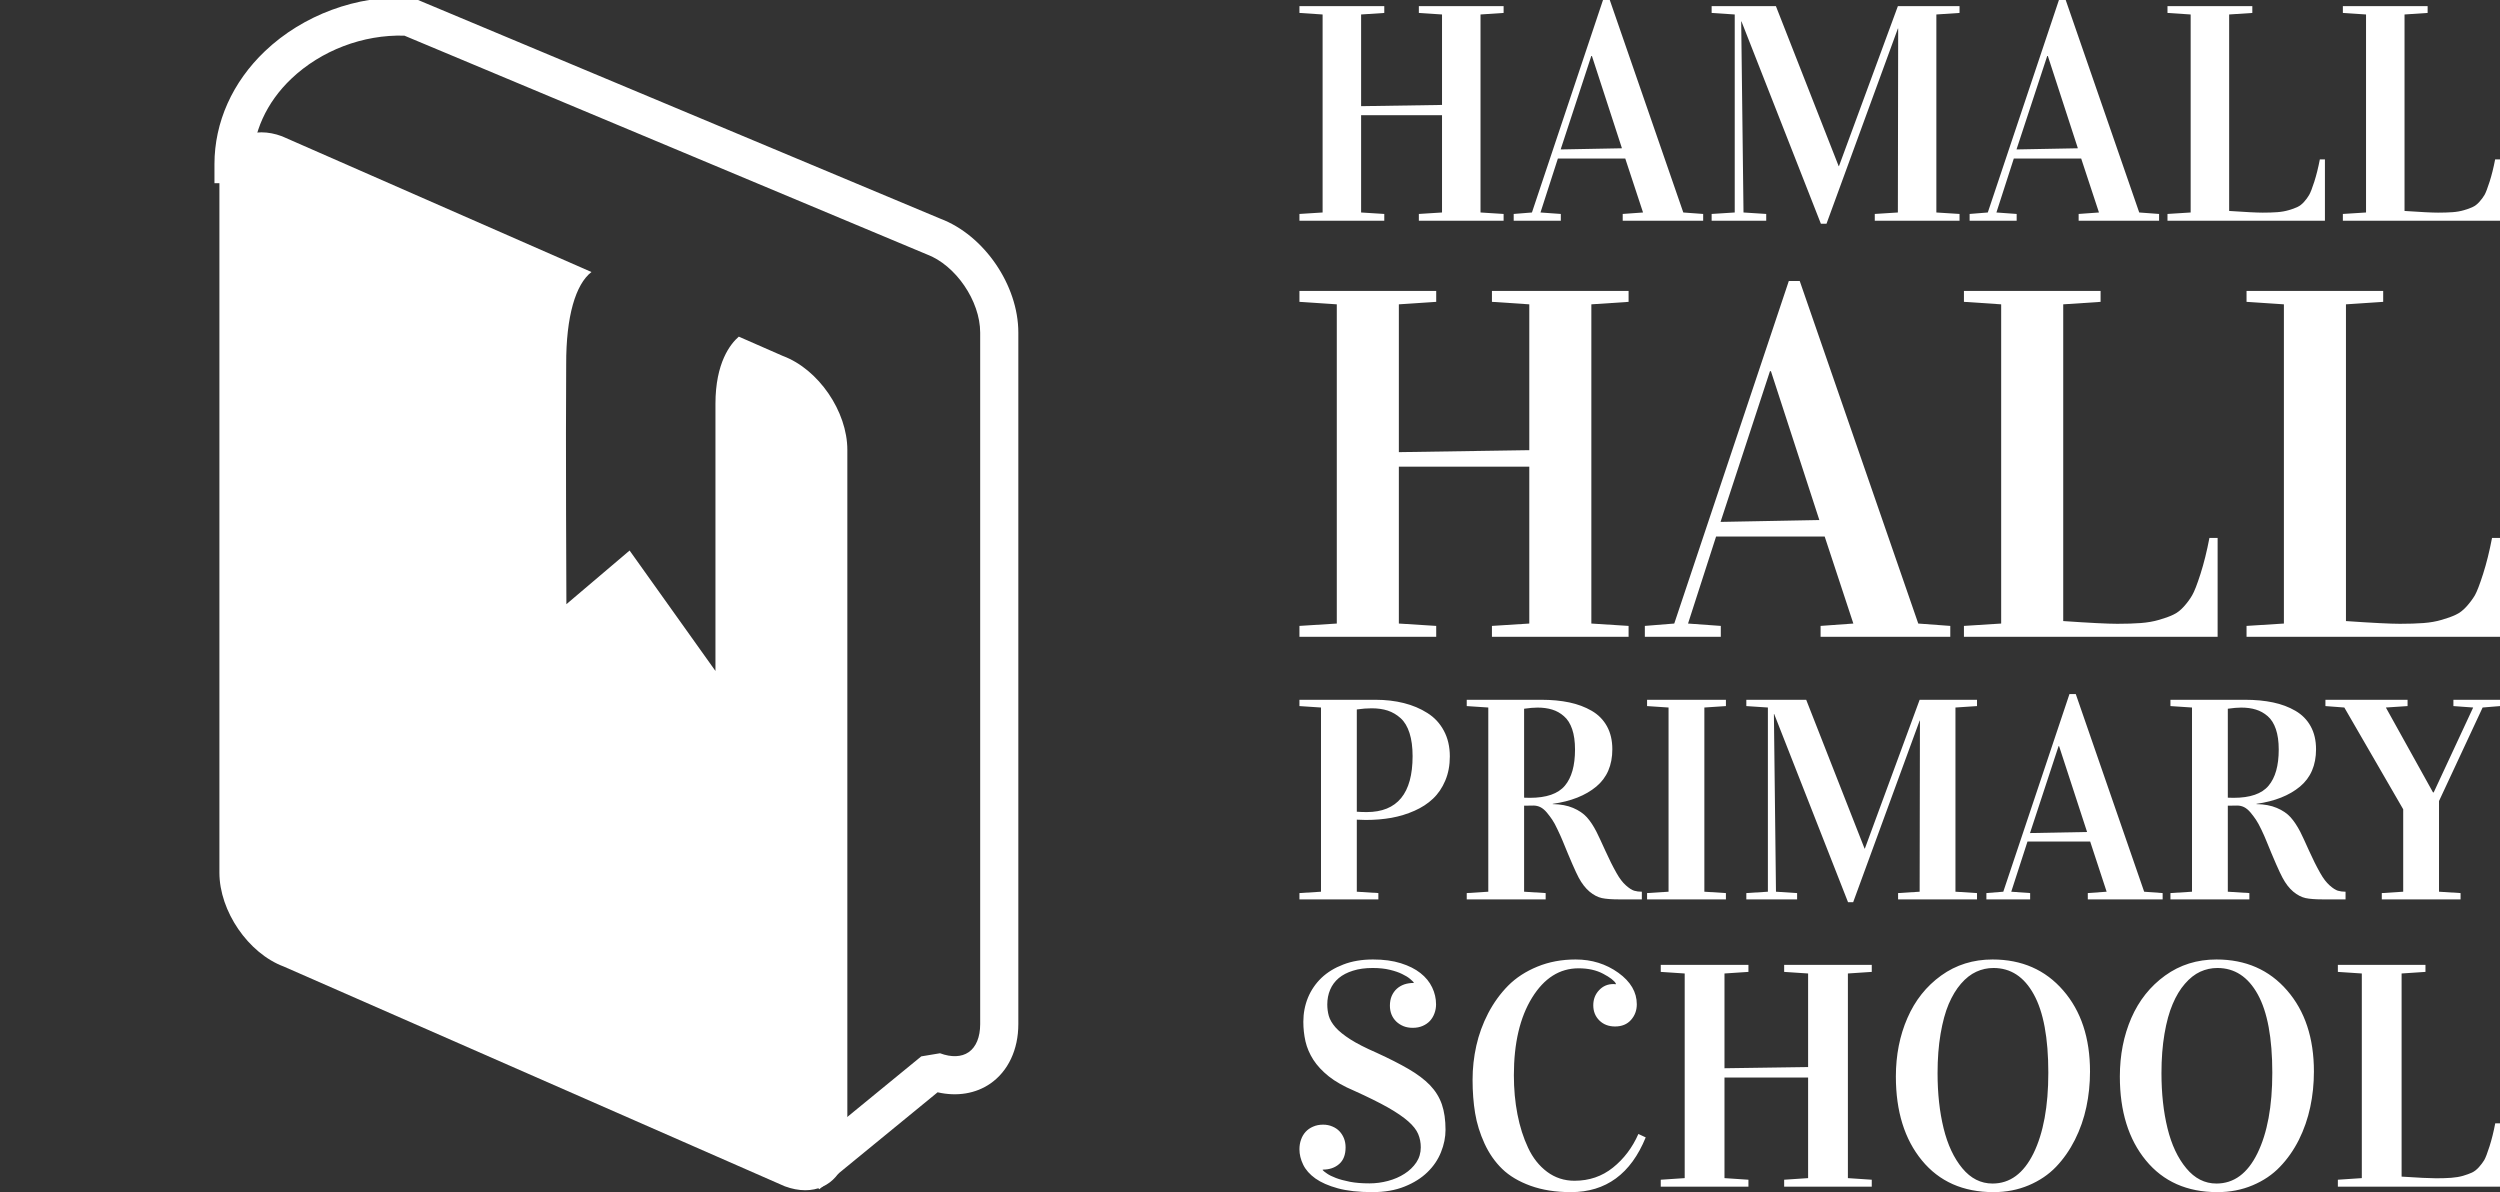 <?xml version="1.0" standalone="no"?>
<svg xmlns="http://www.w3.org/2000/svg" width="349.078" height="166.442" viewBox="0 0 349.078 166.442"><rect x="0" y="0" width="349.078" height="166.442" fill="#333333" stroke="none"/><g fill="#FFFFFF" color="#FFFFFF" transform="translate(0 0) scale(0.666)"><g transform="translate(44.962, -0.537)"><svg width="250.0" height="250.0" x="-44.962" y="0.537" viewBox="-44.962 0.537 250 250"><path d="M126.795,249.872l-5.068-6.189l26.459-21.67l3.933-0.654c2.383,0.891,4.517,0.809,6.008-0.227  c1.556-1.08,2.412-3.164,2.412-5.869v-145c0-6.626-5.137-14.141-11.217-16.408l-0.146-0.059L39.823,8.012  c-8.66-0.255-17.459,3.097-23.702,9.031C10.884,22.02,8,28.378,8,34.947v4H0v-4c0-8.783,3.768-17.201,10.609-23.703  C18.576,3.673,29.911-0.513,40.907,0.05l1.342,0.305l109.947,46.033c9.17,3.467,16.342,13.936,16.342,23.875v145  c0,5.326-2.132,9.859-5.85,12.441c-3.078,2.135-7.019,2.771-11.074,1.84L126.795,249.872z"></path><path d="M1.038,38.491v145c0,8.08,6.053,16.912,13.493,19.688l105.042,46.072c1.457,0.543,2.91,0.824,4.293,0.824  c5.277,0,8.823-4.104,8.823-10.209v-145c0-8.08-6.053-16.912-13.492-19.688l-9.267-4.064c-1.756,1.523-4.893,5.444-4.893,14.093v56  l-18-25.25l-13.25,11.25c0,0-0.169-34.875-0.044-50.25c-0.037-10.146,1.992-16.831,5.298-19.391L14.155,29.104  c-1.457-0.543-2.91-0.823-4.293-0.823C4.584,28.281,1.038,32.384,1.038,38.491z"></path><path d="M4.475,29.498C2.76,30.81,1.495,32.787,0.91,35.272C1.715,33.491,3.003,31.483,4.475,29.498z"></path></svg></g></g><path fill="#FFFFFF" fill-rule="nonzero" d="M11.02 28.67L0 28.67L0 27.79L3.01 27.60L3.01 1.88L0 1.68L0 0.80L11.02 0.80L11.02 1.68L8.01 1.88L8.01 13.79L18.52 13.63L18.52 1.88L15.51 1.68L15.51 0.80L26.52 0.80L26.52 1.68L23.52 1.88L23.52 27.60L26.52 27.79L26.52 28.67L15.51 28.67L15.51 27.79L18.52 27.60L18.52 14.96L8.01 14.96L8.01 27.60L11.02 27.79L11.02 28.67ZM33.95 28.67L27.83 28.67L27.83 27.79L30.20 27.60L39.43 0L40.31 0L49.86 27.60L52.44 27.79L52.44 28.67L41.99 28.67L41.99 27.79L44.63 27.60L42.32 20.59L33.57 20.59L31.31 27.60L33.95 27.79L33.95 28.67ZM37.91 7.27L33.93 19.41L41.89 19.26L37.99 7.27L37.91 7.27ZM60.63 28.67L53.54 28.67L53.54 27.79L56.54 27.60L56.54 1.88L53.54 1.68L53.54 0.80L61.89 0.80L70.04 21.58L70.08 21.58L77.73 0.80L85.74 0.80L85.74 1.68L82.73 1.88L82.73 27.60L85.74 27.79L85.74 28.67L74.73 28.67L74.73 27.79L77.73 27.60L77.77 3.71L77.73 3.71L68.46 29.06L67.73 29.06L57.42 2.79L57.38 2.79L57.68 27.60L60.63 27.79L60.63 28.67ZM93.16 28.67L87.05 28.67L87.05 27.79L89.41 27.60L98.65 0L99.53 0L109.08 27.60L111.66 27.79L111.66 28.67L101.21 28.67L101.21 27.79L103.85 27.60L101.54 20.59L92.79 20.59L90.53 27.60L93.16 27.79L93.16 28.67ZM97.13 7.27L93.14 19.41L101.11 19.26L97.21 7.27L97.13 7.27ZM133.20 28.67L112.75 28.67L112.75 27.79L115.76 27.60L115.76 1.88L112.75 1.68L112.75 0.80L123.77 0.80L123.77 1.68L120.76 1.88L120.76 27.40Q123.95 27.62 125.12 27.62L125.12 27.62Q126.19 27.62 127.00 27.56Q127.81 27.50 128.49 27.30Q129.16 27.11 129.62 26.89Q130.08 26.68 130.49 26.22Q130.90 25.76 131.15 25.32Q131.41 24.88 131.82 23.60Q132.23 22.32 132.54 20.70L132.54 20.70L133.20 20.70L133.20 28.67ZM155.98 28.67L135.53 28.67L135.53 27.79L138.54 27.60L138.54 1.88L135.53 1.68L135.53 0.80L146.54 0.80L146.54 1.68L143.54 1.88L143.54 27.40Q146.72 27.62 147.89 27.62L147.89 27.62Q148.96 27.62 149.78 27.56Q150.59 27.50 151.26 27.30Q151.93 27.11 152.39 26.89Q152.85 26.68 153.26 26.22Q153.67 25.76 153.93 25.32Q154.18 24.88 154.59 23.60Q155 22.32 155.31 20.70L155.31 20.70L155.98 20.70L155.98 28.67Z" transform="translate(181.442 0) scale(1.075)"></path><path fill="#FFFFFF" fill-rule="nonzero" d="M11.02 28.67L0 28.67L0 27.79L3.01 27.60L3.01 1.88L0 1.68L0 0.80L11.02 0.80L11.02 1.68L8.01 1.88L8.01 13.79L18.52 13.63L18.52 1.88L15.51 1.68L15.51 0.80L26.52 0.80L26.52 1.68L23.52 1.88L23.52 27.60L26.52 27.79L26.52 28.67L15.51 28.67L15.51 27.79L18.52 27.60L18.52 14.96L8.01 14.96L8.01 27.60L11.02 27.79L11.02 28.67ZM33.95 28.67L27.83 28.67L27.83 27.79L30.20 27.60L39.43 0L40.31 0L49.86 27.60L52.44 27.79L52.44 28.67L41.99 28.67L41.99 27.79L44.63 27.60L42.32 20.59L33.57 20.59L31.31 27.60L33.95 27.79L33.95 28.67ZM37.91 7.27L33.93 19.41L41.89 19.26L37.99 7.27L37.91 7.27ZM73.98 28.67L53.54 28.67L53.54 27.79L56.54 27.60L56.54 1.88L53.54 1.68L53.54 0.80L64.55 0.80L64.55 1.68L61.54 1.88L61.54 27.40Q64.73 27.62 65.90 27.62L65.90 27.62Q66.97 27.62 67.78 27.56Q68.59 27.50 69.27 27.30Q69.94 27.11 70.40 26.89Q70.86 26.68 71.27 26.22Q71.68 25.76 71.93 25.32Q72.19 24.88 72.60 23.60Q73.01 22.32 73.32 20.70L73.32 20.70L73.98 20.70L73.98 28.67ZM96.76 28.67L76.31 28.67L76.31 27.79L79.32 27.60L79.32 1.88L76.31 1.68L76.31 0.80L87.32 0.80L87.32 1.68L84.32 1.88L84.32 27.40Q87.50 27.62 88.67 27.62L88.67 27.62Q89.75 27.62 90.56 27.56Q91.37 27.50 92.04 27.30Q92.71 27.11 93.17 26.89Q93.63 26.68 94.04 26.22Q94.45 25.76 94.71 25.32Q94.96 24.88 95.37 23.60Q95.78 22.32 96.09 20.70L96.09 20.70L96.76 20.70L96.76 28.67Z" transform="translate(181.442 39.236) scale(1.733)"></path><path fill="#FFFFFF" fill-rule="nonzero" d="M11.02 28.67L0 28.67L0 27.79L3.01 27.60L3.01 1.88L0 1.68L0 0.80L10.61 0.80Q12.75 0.80 14.58 1.26Q16.41 1.72 17.87 2.65Q19.34 3.57 20.17 5.13Q21.00 6.68 21.00 8.71L21.00 8.71Q21.00 10.59 20.36 12.09Q19.73 13.59 18.65 14.61Q17.58 15.63 16.06 16.30Q14.55 16.97 12.86 17.28Q11.17 17.58 9.28 17.58L9.28 17.58Q8.87 17.58 8.01 17.54L8.01 17.54L8.01 27.60L11.02 27.79L11.02 28.67ZM8.01 2.15L8.01 16.43Q8.69 16.48 9.39 16.48L9.39 16.48Q15.80 16.48 15.80 8.67L15.80 8.67Q15.80 6.78 15.37 5.44Q14.94 4.10 14.13 3.37Q13.32 2.64 12.33 2.31Q11.35 1.99 10.08 1.99L10.08 1.99Q9.12 1.99 8.01 2.15L8.01 2.15ZM34.38 28.67L23.36 28.67L23.36 27.79L26.37 27.60L26.37 1.88L23.36 1.68L23.36 0.80L33.77 0.80Q35.94 0.80 37.69 1.17Q39.43 1.54 40.81 2.34Q42.19 3.14 42.94 4.50Q43.69 5.86 43.69 7.71L43.69 7.71Q43.69 11.05 41.45 12.92Q39.20 14.79 35.37 15.33L35.37 15.33L35.37 15.37Q37.01 15.39 38.21 15.90Q39.41 16.41 40.13 17.20Q40.84 17.99 41.48 19.24L41.48 19.24Q41.91 20.10 42.71 21.87Q43.50 23.63 44.28 25L44.28 25Q44.90 26.11 45.59 26.72Q46.27 27.32 46.74 27.46Q47.21 27.60 47.81 27.60L47.81 27.60L47.81 28.67L44.57 28.67Q43.09 28.67 42.23 28.49Q41.37 28.30 40.52 27.60Q39.67 26.89 39.00 25.65Q38.34 24.41 36.74 20.47L36.74 20.47Q36.50 19.88 36.06 18.96Q35.63 18.03 35.30 17.55Q34.98 17.07 34.54 16.54Q34.10 16.02 33.64 15.79Q33.18 15.57 32.68 15.57L32.68 15.57Q31.82 15.57 31.37 15.59L31.37 15.59L31.37 27.60L34.38 27.79L34.38 28.67ZM31.37 2.05L31.37 14.47Q31.58 14.49 32.17 14.49L32.17 14.49Q35.64 14.49 37.06 12.80Q38.48 11.11 38.48 7.75L38.48 7.75Q38.48 6.07 38.08 4.90Q37.68 3.73 36.93 3.09Q36.19 2.44 35.29 2.17Q34.39 1.89 33.24 1.89L33.24 1.89Q32.48 1.89 31.37 2.05L31.37 2.05ZM59.55 28.67L48.54 28.67L48.54 27.79L51.54 27.60L51.54 1.88L48.54 1.68L48.54 0.80L59.55 0.80L59.55 1.68L56.54 1.88L56.54 27.60L59.55 27.79L59.55 28.67ZM69.49 28.67L62.40 28.67L62.40 27.79L65.41 27.60L65.41 1.88L62.40 1.68L62.40 0.80L70.76 0.80L78.91 21.58L78.95 21.58L86.60 0.80L94.61 0.80L94.61 1.68L91.60 1.88L91.60 27.60L94.61 27.79L94.61 28.67L83.59 28.67L83.59 27.79L86.60 27.60L86.64 3.71L86.60 3.71L77.32 29.06L76.60 29.06L66.29 2.79L66.25 2.79L66.54 27.60L69.49 27.79L69.49 28.67ZM102.03 28.67L95.92 28.67L95.92 27.79L98.28 27.60L107.52 0L108.40 0L117.95 27.60L120.53 27.79L120.53 28.67L110.08 28.67L110.08 27.79L112.71 27.60L110.41 20.59L101.66 20.59L99.39 27.60L102.03 27.79L102.03 28.67ZM106.00 7.27L102.01 19.41L109.98 19.26L106.07 7.27L106.00 7.27ZM132.64 28.67L121.62 28.67L121.62 27.79L124.63 27.60L124.63 1.88L121.62 1.68L121.62 0.80L132.03 0.80Q134.20 0.80 135.95 1.17Q137.70 1.54 139.07 2.34Q140.45 3.14 141.20 4.50Q141.95 5.86 141.95 7.71L141.95 7.71Q141.95 11.05 139.71 12.92Q137.46 14.79 133.63 15.33L133.63 15.33L133.63 15.37Q135.27 15.39 136.47 15.90Q137.68 16.41 138.39 17.20Q139.10 17.99 139.75 19.24L139.75 19.24Q140.18 20.10 140.97 21.87Q141.76 23.63 142.54 25L142.54 25Q143.16 26.11 143.85 26.72Q144.53 27.32 145 27.46Q145.47 27.60 146.07 27.60L146.07 27.60L146.07 28.67L142.83 28.67Q141.35 28.67 140.49 28.49Q139.63 28.30 138.78 27.60Q137.93 26.89 137.27 25.65Q136.60 24.41 135 20.47L135 20.47Q134.77 19.88 134.33 18.96Q133.89 18.03 133.56 17.55Q133.24 17.07 132.80 16.54Q132.36 16.02 131.90 15.79Q131.45 15.57 130.94 15.57L130.94 15.57Q130.08 15.57 129.63 15.59L129.63 15.59L129.63 27.60L132.64 27.79L132.64 28.67ZM129.63 2.05L129.63 14.47Q129.84 14.49 130.43 14.49L130.43 14.49Q133.91 14.49 135.32 12.80Q136.74 11.11 136.74 7.75L136.74 7.75Q136.74 6.07 136.34 4.90Q135.94 3.73 135.20 3.09Q134.45 2.44 133.55 2.17Q132.66 1.89 131.50 1.89L131.50 1.89Q130.74 1.89 129.63 2.05L129.63 2.05ZM145.90 1.88L143.26 1.68L143.26 0.80L154.73 0.80L154.73 1.68L151.70 1.88L158.28 13.73L158.38 13.73L163.89 1.88L161.13 1.68L161.13 0.80L167.64 0.80L167.64 1.68L165.21 1.88L159.12 14.94L159.12 27.60L162.13 27.79L162.13 28.67L151.13 28.67L151.13 27.79L154.12 27.60L154.12 16.09L145.90 1.88Z" transform="translate(181.442 96.911) scale(1)"></path><path fill="#FFFFFF" fill-rule="nonzero" d="M9.20 1.07L9.20 1.07Q7.79 1.07 6.73 1.41Q5.66 1.74 4.94 2.34Q4.22 2.95 3.86 3.80Q3.50 4.65 3.50 5.66L3.50 5.66Q3.50 6.39 3.69 7.09Q3.89 7.79 4.53 8.53Q5.18 9.26 6.40 10.04Q7.62 10.82 9.69 11.72L9.69 11.72Q12.07 12.81 13.72 13.77Q15.37 14.73 16.41 15.80Q17.44 16.88 17.90 18.21Q18.36 19.55 18.36 21.41L18.36 21.41Q18.36 22.81 17.79 24.22Q17.23 25.63 16.08 26.74Q14.94 27.85 13.21 28.54Q11.48 29.24 9.16 29.24L9.16 29.24Q6.58 29.24 4.82 28.76Q3.07 28.28 2.00 27.52Q0.94 26.76 0.47 25.79Q0 24.82 0 23.85L0 23.85Q0 23.20 0.20 22.65Q0.39 22.09 0.77 21.67Q1.15 21.25 1.71 21.01Q2.27 20.76 2.97 20.76L2.97 20.76Q3.61 20.76 4.14 20.99Q4.67 21.21 5.03 21.59Q5.39 21.97 5.60 22.49Q5.80 23.01 5.80 23.61L5.80 23.61Q5.80 25 5 25.70Q4.20 26.41 2.93 26.41L2.93 26.41L2.93 26.48Q3.07 26.64 3.47 26.91Q3.87 27.19 4.58 27.46Q5.29 27.73 6.34 27.94Q7.38 28.14 8.81 28.14L8.81 28.14Q9.98 28.14 11.14 27.83Q12.30 27.52 13.21 26.93Q14.12 26.35 14.69 25.51Q15.25 24.67 15.25 23.61L15.25 23.61Q15.25 22.71 14.92 21.93Q14.59 21.15 13.67 20.34Q12.75 19.53 11.12 18.60Q9.49 17.68 6.88 16.50L6.88 16.50Q4.94 15.68 3.70 14.70Q2.46 13.71 1.75 12.61Q1.04 11.50 0.76 10.30Q0.49 9.10 0.49 7.83L0.49 7.83Q0.49 6.23 1.07 4.80Q1.66 3.38 2.77 2.31Q3.89 1.25 5.52 0.63Q7.15 0 9.24 0L9.24 0Q11.25 0 12.74 0.47Q14.24 0.94 15.21 1.71Q16.19 2.48 16.68 3.51Q17.17 4.53 17.17 5.64L17.17 5.64Q17.17 6.23 16.97 6.77Q16.78 7.30 16.41 7.71Q16.04 8.11 15.49 8.35Q14.94 8.59 14.24 8.59L14.24 8.59Q13.59 8.59 13.07 8.38Q12.54 8.16 12.16 7.79Q11.78 7.42 11.57 6.91Q11.37 6.41 11.37 5.80L11.37 5.80Q11.37 5.12 11.60 4.58Q11.84 4.04 12.24 3.68Q12.64 3.32 13.18 3.13Q13.73 2.95 14.36 2.95L14.36 2.95L14.36 2.87Q14.24 2.73 13.89 2.43Q13.54 2.13 12.91 1.83Q12.29 1.52 11.37 1.30Q10.45 1.07 9.20 1.07ZM21.76 15.12L21.76 15.12Q21.76 12.95 22.23 10.84Q22.70 8.73 23.72 6.76Q24.75 4.79 26.23 3.29Q27.71 1.80 29.90 0.90Q32.09 0 34.71 0L34.71 0Q37.75 0 40.08 1.67Q42.40 3.34 42.40 5.63L42.40 5.63Q42.40 6.78 41.67 7.60Q40.94 8.42 39.67 8.42L39.67 8.42Q38.46 8.42 37.70 7.67Q36.93 6.91 36.93 5.76L36.93 5.76Q36.93 4.63 37.66 3.86Q38.38 3.09 39.45 3.09L39.45 3.09Q39.67 3.09 39.77 3.11L39.77 3.11L39.77 3.03Q39.47 2.48 38.18 1.80Q36.89 1.11 35.08 1.11L35.08 1.11Q31.52 1.11 29.24 4.80Q26.95 8.50 26.95 14.55L26.95 14.55Q26.95 17.15 27.40 19.46Q27.85 21.78 28.74 23.67Q29.63 25.57 31.13 26.69Q32.64 27.81 34.57 27.81L34.57 27.81Q37.34 27.81 39.40 26.16Q41.46 24.51 42.60 21.93L42.60 21.93L43.52 22.36Q40.72 29.24 34.12 29.24L34.12 29.24Q31.25 29.24 29.04 28.44Q26.84 27.64 25.48 26.32Q24.12 25 23.26 23.13Q22.40 21.25 22.08 19.32Q21.76 17.38 21.76 15.12ZM56.43 28.55L45.41 28.55L45.41 27.68L48.42 27.48L48.42 1.76L45.41 1.56L45.41 0.68L56.43 0.68L56.43 1.56L53.42 1.76L53.42 13.67L63.93 13.52L63.93 1.76L60.92 1.56L60.92 0.68L71.93 0.68L71.93 1.56L68.93 1.76L68.93 27.48L71.93 27.68L71.93 28.55L60.92 28.55L60.92 27.68L63.93 27.48L63.93 14.84L53.42 14.84L53.42 27.48L56.43 27.68L56.43 28.55ZM74.96 14.71L74.96 14.71Q74.96 10.68 76.41 7.36Q77.85 4.04 80.65 2.02Q83.46 0 87.11 0L87.11 0Q92.62 0 95.99 3.89Q99.36 7.77 99.36 14.08L99.36 14.08Q99.36 16.39 98.90 18.55Q98.44 20.72 97.46 22.67Q96.48 24.61 95.09 26.06Q93.69 27.52 91.66 28.38Q89.63 29.24 87.23 29.24L87.23 29.24Q81.50 29.24 78.23 25.25Q74.96 21.27 74.96 14.71ZM80.20 14.28L80.20 14.28Q80.20 18.13 80.96 21.22Q81.72 24.32 83.31 26.24Q84.90 28.16 87.11 28.16L87.11 28.16Q90.39 28.16 92.26 24.36Q94.12 20.55 94.12 14.24L94.12 14.24Q94.12 7.68 92.29 4.38Q90.47 1.07 87.23 1.07L87.23 1.07Q86.09 1.07 85.07 1.54Q84.04 2.01 83.14 3.05Q82.25 4.08 81.60 5.60Q80.96 7.11 80.58 9.34Q80.20 11.56 80.20 14.28ZM103.11 14.71L103.11 14.71Q103.11 10.68 104.55 7.36Q106.00 4.04 108.80 2.02Q111.60 0 115.25 0L115.25 0Q120.76 0 124.13 3.89Q127.50 7.77 127.50 14.08L127.50 14.08Q127.50 16.39 127.04 18.55Q126.58 20.72 125.61 22.67Q124.63 24.61 123.23 26.06Q121.84 27.52 119.80 28.38Q117.77 29.24 115.37 29.24L115.37 29.24Q109.65 29.24 106.38 25.25Q103.11 21.27 103.11 14.71ZM108.34 14.28L108.34 14.28Q108.34 18.13 109.10 21.22Q109.86 24.32 111.46 26.24Q113.05 28.16 115.25 28.16L115.25 28.16Q118.54 28.16 120.40 24.36Q122.27 20.55 122.27 14.24L122.27 14.24Q122.27 7.68 120.44 4.38Q118.61 1.07 115.37 1.07L115.37 1.07Q114.24 1.07 113.21 1.54Q112.19 2.01 111.29 3.05Q110.39 4.08 109.75 5.60Q109.10 7.11 108.72 9.34Q108.34 11.56 108.34 14.28ZM150.96 28.55L130.51 28.55L130.51 27.68L133.52 27.48L133.52 1.76L130.51 1.56L130.51 0.68L141.52 0.68L141.52 1.56L138.52 1.76L138.52 27.29Q141.70 27.50 142.87 27.50L142.87 27.50Q143.95 27.50 144.76 27.44Q145.57 27.38 146.24 27.19Q146.91 26.99 147.37 26.78Q147.83 26.56 148.24 26.10Q148.65 25.64 148.91 25.21Q149.16 24.77 149.57 23.49Q149.98 22.21 150.29 20.59L150.29 20.59L150.96 20.59L150.96 28.55Z" transform="translate(181.442 133.973) scale(1.111)"></path></svg>